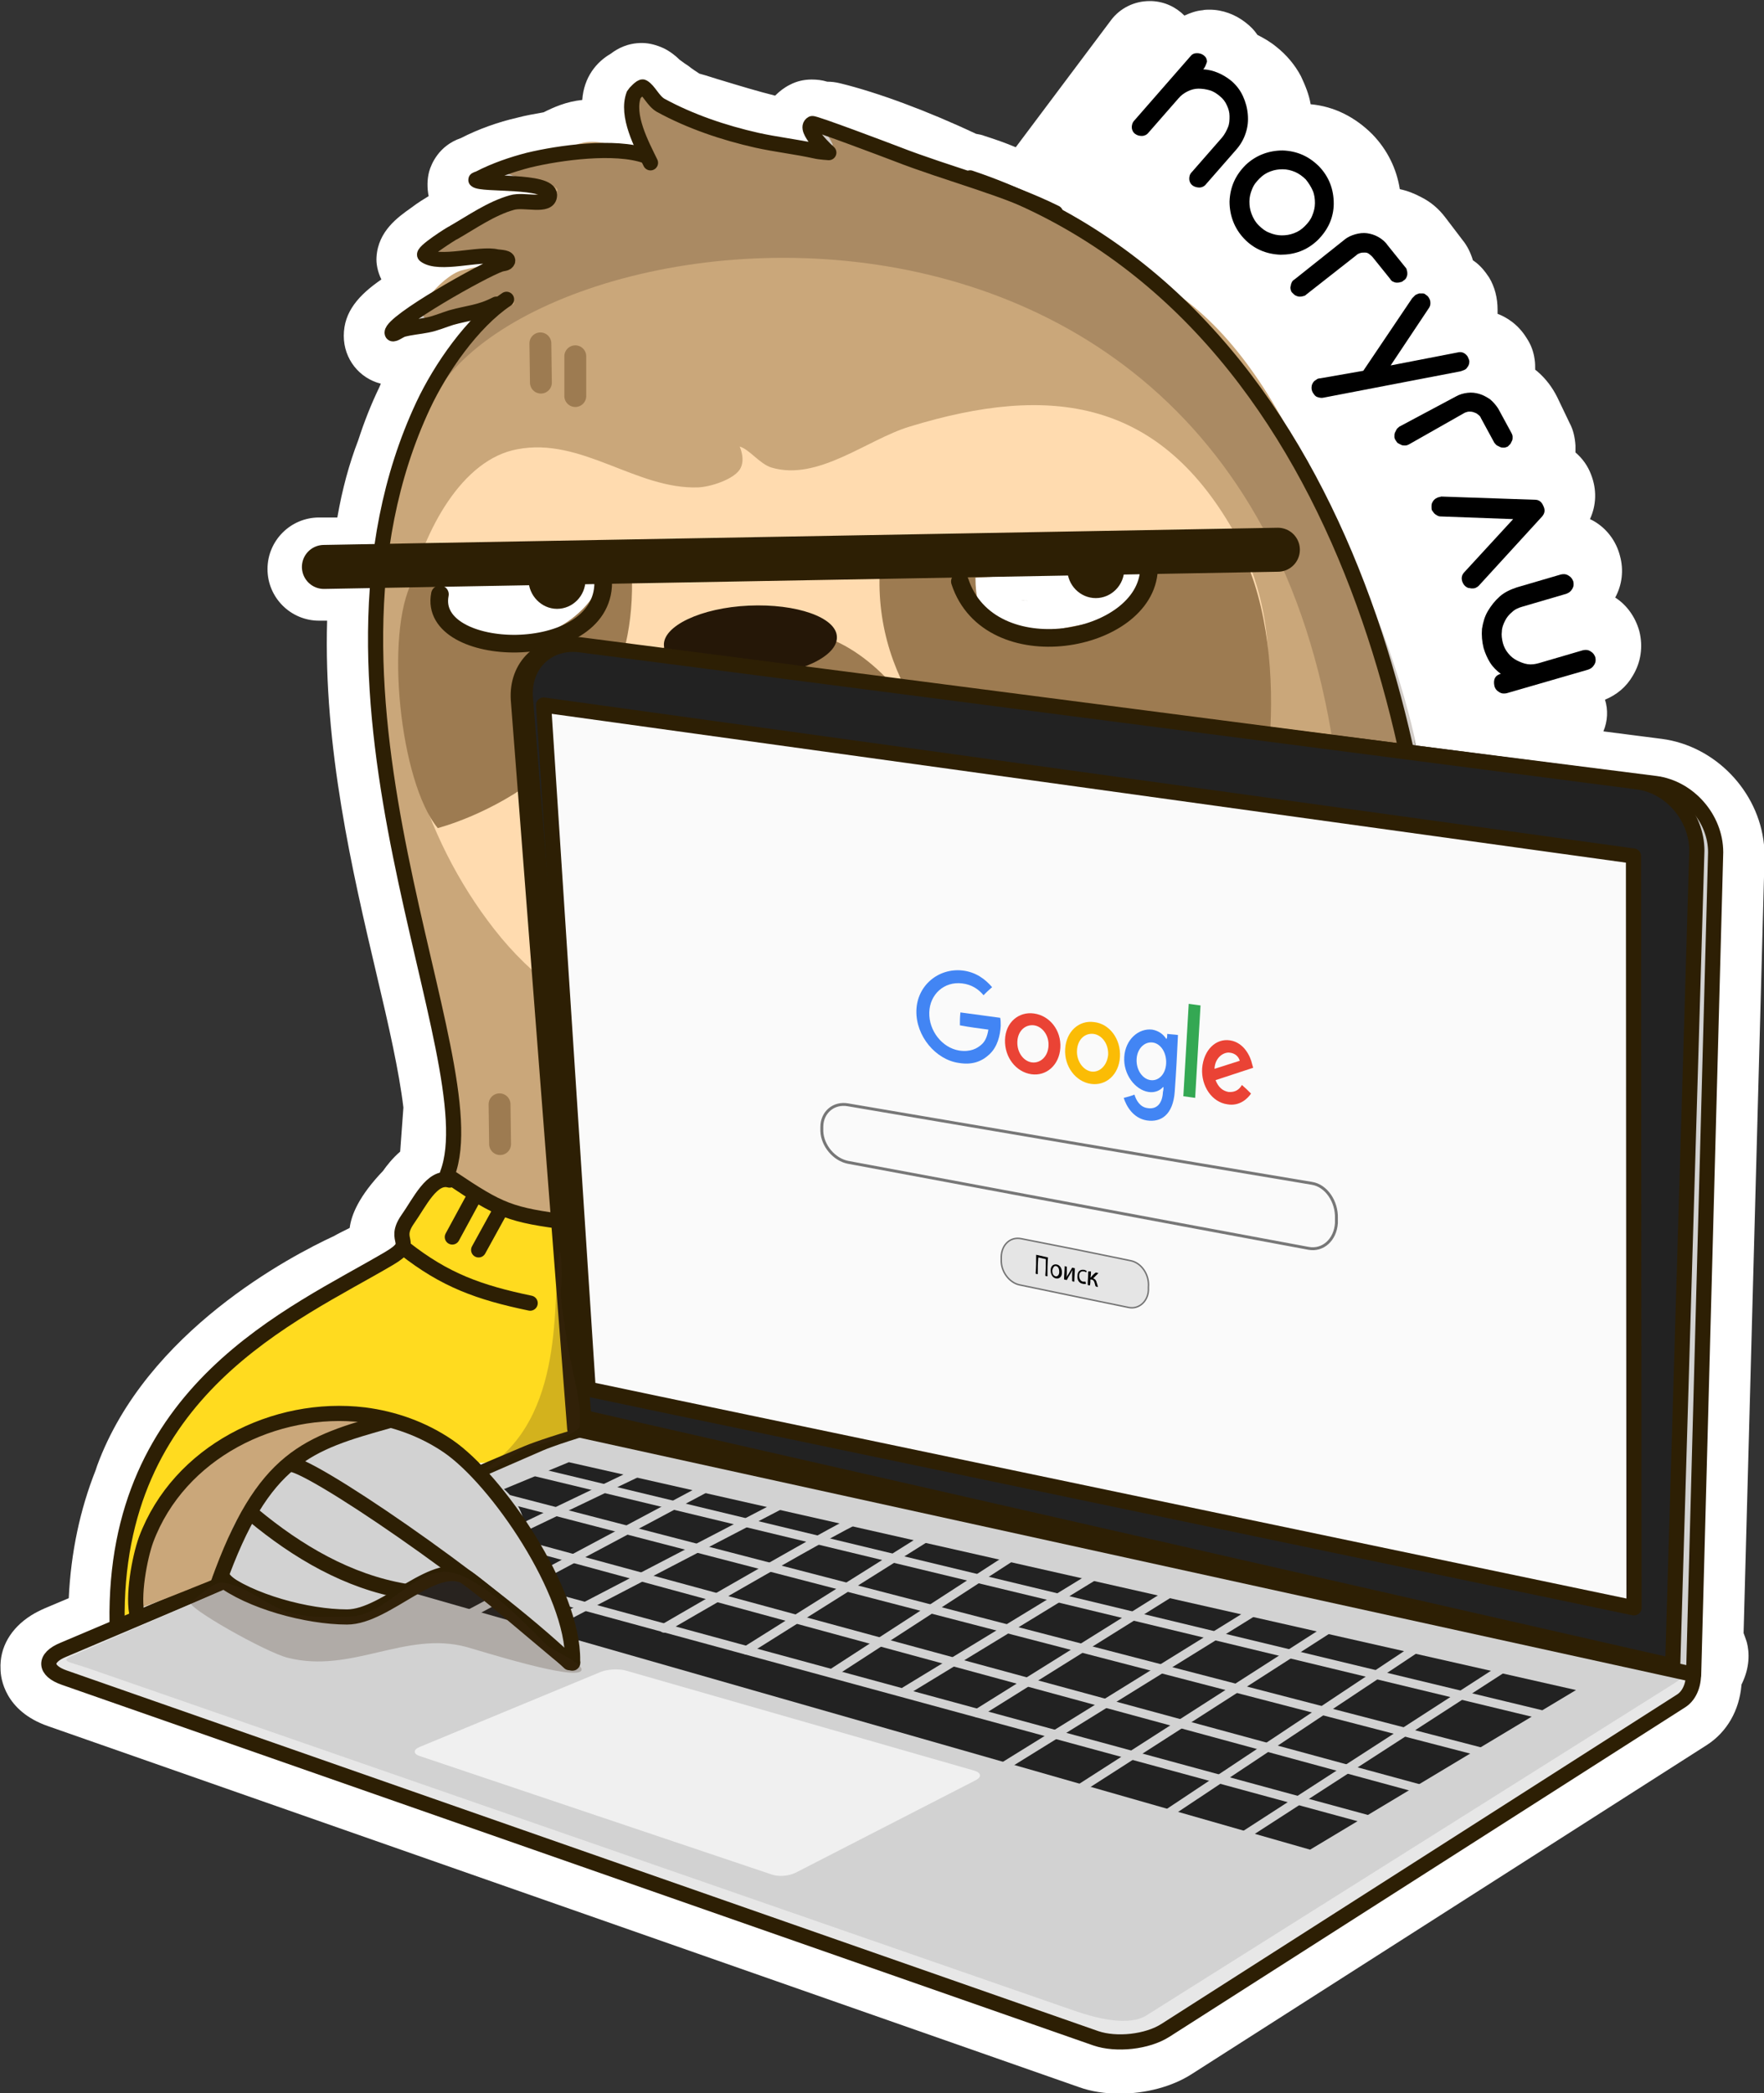 <?xml version="1.0" encoding="utf-8"?>
<!-- Generator: Adobe Illustrator 26.0.3, SVG Export Plug-In . SVG Version: 6.00 Build 0)  -->
<!DOCTYPE svg PUBLIC "-//W3C//DTD SVG 1.1//EN" "http://www.w3.org/Graphics/SVG/1.1/DTD/svg11.dtd">
<svg version="1.1" id="Слой_1" xmlns:x="http://ns.adobe.com/Extensibility/1.0/" xmlns:i="http://ns.adobe.com/AdobeIllustrator/10.0/" xmlns:graph="http://ns.adobe.com/Graphs/1.0/"
	 xmlns="http://www.w3.org/2000/svg" xmlns:xlink="http://www.w3.org/1999/xlink" x="0px" y="0px" width="328.4px" height="389.5px"
	 viewBox="0 0 328.4 389.5" style="enable-background:new 0 0 328.4 389.5;" xml:space="preserve">
<rect x="0" y="0" width="328.4" height="389.5" fill="#333333" stroke="none"/>
<style type="text/css">
	.st0{fill:#FFFFFF;}
	.st1{fill:#FFDB1F;}
	.st2{fill:none;stroke:#2D1F04;stroke-width:2.822;stroke-linecap:round;stroke-linejoin:round;stroke-miterlimit:10;}
	.st3{fill:#CAA77A;}
	.st4{fill:#FFDBAF;}
	.st5{fill:#9D7B51;}
	.st6{fill:none;stroke:#9D7B51;stroke-width:4.169;stroke-linecap:round;stroke-linejoin:round;stroke-miterlimit:10;}
	.st7{opacity:0.23;fill:#3F2719;}
	.st8{fill:none;stroke:#2D1F04;stroke-width:8.187;stroke-linecap:round;stroke-linejoin:round;stroke-miterlimit:10;}
	.st9{fill:none;stroke:#2D1F04;stroke-width:3.286;stroke-linecap:round;stroke-linejoin:round;stroke-miterlimit:10;}
	.st10{fill:#251707;}
	.st11{fill:#2D1F04;}
	.st12{fill:#E7E7E7;}
	.st13{fill:#D2D2D2;}
	.st14{fill:#222222;}
	.st15{fill:#FAFAFA;}
	.st16{fill:none;stroke:#D2D2D2;stroke-width:1.627;stroke-linecap:round;stroke-linejoin:round;stroke-miterlimit:10;}
	.st17{fill:#F0F0F0;}
	.st18{fill:#281D07;}
	.st19{fill:none;stroke:#2D1F04;stroke-width:2.801;stroke-linecap:round;stroke-linejoin:round;stroke-miterlimit:10;}
	.st20{fill:none;stroke:#9D7B51;stroke-width:4.072;stroke-linecap:round;stroke-linejoin:round;stroke-miterlimit:10;}
	.st21{fill:#4285F4;}
	.st22{fill:#EA4335;}
	.st23{fill:#FBBC05;}
	.st24{fill:#34A853;}
	.st25{fill:none;stroke:#777777;stroke-width:0.539;stroke-miterlimit:10;}
	.st26{fill:#E5E5E5;}
	.st27{fill:none;stroke:#727272;stroke-width:0.269;stroke-miterlimit:10;}
</style>
<g>
	<g>
		<path class="st0" d="M8.9,321.2l192,67.2c2.2,0.8,4.8,1.2,7.5,1.2c4.9,0,9.8-1.3,13.4-3.6l96-61.3c3.7-2.4,6-6.4,6.4-11.1
			c0,0,0-0.1,0-0.1c1.6-3.2,1.5-6,1-7.9c-0.2-0.6-0.4-1.2-0.6-1.7l3.9-144.4c0-0.1,0-0.1,0-0.2c0-0.7,0-1.4-0.1-2.1
			c-1-10-9.1-18.4-19-19.7l-10.9-1.4c0.8-1.9,0.9-4,0.3-5.9c2.2-0.9,4-2.4,5.2-4.5c1.5-2.5,1.9-5.4,1.2-8.2
			c-0.7-2.6-2.3-4.9-4.5-6.3c1.3-2.4,1.6-5.1,0.9-7.7c-0.7-2.8-2.5-5.2-5-6.6c-0.2-0.1-0.4-0.2-0.6-0.3c1.2-2.6,1.3-5.5,0.2-8.3
			c-0.6-1.6-1.6-3-2.9-4.1c0-0.4,0-0.8,0-1.3c-0.1-1.5-0.4-2.9-1.1-4.2l-2.3-4.8c-0.9-1.8-2.1-3.4-3.6-4.7c-0.2-0.2-0.4-0.3-0.5-0.4
			c0-0.6,0-1.3-0.1-1.9c-0.2-1.5-0.7-2.8-1.5-4c-1.6-2.6-3.8-3.9-5.4-4.5c0-0.3,0-0.5,0-0.8c0-2.1-0.5-4.2-1.6-6
			c-0.8-1.2-1.7-2.3-2.9-3.1c0,0-0.1,0-0.1-0.1c-0.4-1.3-1-2.6-1.9-3.7l-3.2-4.2c-1.2-1.6-2.7-2.9-4.5-3.8c-1.3-0.7-2.6-1.2-4-1.5
			c-0.6-3.8-2.3-7.3-5.1-10.2c-3.2-3.2-7.1-5.2-11.5-5.6c-0.3-1.8-1-3.5-1.8-5.2c-1.1-2.1-2.7-4-4.6-5.5c-1.1-0.9-2.3-1.6-3.5-2.2
			c-0.6-0.9-1.3-1.6-2.2-2.3c-1.9-1.5-4.3-2.4-6.7-2.4c-0.4,0-0.9,0-1.3,0.1c-1.2,0.1-2.3,0.5-3.4,1c-1.6-1.6-3.7-2.6-6.1-2.7
			c-0.1,0-0.3,0-0.4,0c-2.8,0-5.5,1.3-7.2,3.6l-17.7,23.6c-1.9-0.8-3.9-1.5-5.8-2.1c-0.5-0.2-1-0.3-1.6-0.4
			c-8.9-4.2-18.3-7.7-25.3-9.4c-0.8-0.2-1.6-0.3-2.4-0.3c-1-0.3-1.9-0.4-2.9-0.4c-1.4,0-2.8,0.3-4.1,1c-1,0.5-1.9,1.2-2.7,2
			c-3.2-0.8-6.5-1.8-9.8-2.8c-1.4-0.4-2.8-0.9-4.3-1.3c-0.6-0.4-1.4-0.9-2-1.4c-0.6-0.4-1.2-0.8-1.7-1.2c-0.7-0.7-1.7-1.5-2.9-2.1
			c-1.3-0.6-2.7-1-4.1-1c-2.6,0-4.5,1-5.8,2c-2.6,1.5-5,4.3-5.3,8.6c-3,0.3-5.4,1.4-7.2,2.3c-1.7,0.3-3.4,0.6-4.9,1
			c-3.5,0.8-7.2,2.1-10.5,3.8c-4.1,1.4-5.5,4.8-5.9,6.2c-0.4,1.5-0.4,3.1-0.1,4.6c-0.5,0.3-2,1.2-3.3,2.2c-2.4,1.7-6.1,4.3-6.4,9.1
			C70,49,70.3,50.6,71,52c-4.2,2.9-7,6-7,10.5c0,4.3,2.9,7.9,6.9,8.9c-0.1,0.2-0.2,0.5-0.3,0.7c-1.5,3.1-2.8,6.4-3.9,9.8
			c-1.7,4.4-3,9.2-3.9,14.4h-3.4c-5.3,0-9.6,4.3-9.6,9.6c0,5.3,4.3,9.6,9.6,9.6h1.5c-0.7,23.6,4.7,46.7,9.2,65.8
			c2.3,9.7,4.2,18.1,5,24.8l-0.6,8.2c-1.4,1.2-2.5,2.6-3.2,3.6c-4.5,4.7-5.9,8.2-6.2,10.6c-1.2,0.6-2.4,1.2-2.9,1.5
			c-8,3.7-34.9,17.7-44.1,42.7c-0.1,0.3-0.2,0.6-0.3,0.9c-2.9,7.3-4.6,15.3-5,23.8l-4.5,1.9c-0.9,0.4-1.7,0.8-2.5,1.3
			c-3.8,2.4-5.9,6-5.7,10C0.1,312.3,0.9,318.4,8.9,321.2z M319.3,157.9c0,0.4,0.1,0.8,0.1,1.2C319.4,158.7,319.3,158.3,319.3,157.9
			c0-0.5-0.1-0.9-0.2-1.3C319.2,157,319.3,157.4,319.3,157.9z M294.6,118.3C294.6,118.3,294.6,118.3,294.6,118.3
			C294.6,118.3,294.6,118.3,294.6,118.3C294.6,118.3,294.6,118.3,294.6,118.3z M291,104.2C291,104.2,291.1,104.2,291,104.2
			C291,104.2,291,104.2,291,104.2C291,104.2,291,104.2,291,104.2z M294.1,118.3L294.1,118.3l-8.3,2.1L294.1,118.3z M275.2,105.7
			l12.2-12.6L275.2,105.7c-0.1,0.1-0.2,0.2-0.3,0.2C275,105.9,275.1,105.8,275.2,105.7z M274.1,106.2c-0.1,0-0.1,0-0.2,0
			c0,0-0.1,0-0.1,0C273.9,106.3,274,106.2,274.1,106.2z M263.9,140.7c-0.2-1.1-0.5-2.1-0.7-3.2c1.4-0.3,2.8-0.5,4.1-0.8
			c-1.3,0.2-2.7,0.5-4.1,0.8C263.5,138.6,263.7,139.6,263.9,140.7z M267.2,61.5L267.2,61.5l-5.1,7.1h0L267.2,61.5z M242.1,28.2
			c0.1,0,0.1,0,0.2,0c-0.2,0-0.4,0-0.6,0C241.8,28.2,241.9,28.2,242.1,28.2z M235.3,31c0.2-0.2,0.5-0.4,0.7-0.7
			C235.8,30.5,235.6,30.7,235.3,31c-0.2,0.2-0.5,0.5-0.7,0.7C234.9,31.4,235.1,31.2,235.3,31z M233.4,28.4c0.4-0.5,0.7-1,1-1.5
			C234.1,27.4,233.8,27.9,233.4,28.4l-4.2,5.3L233.4,28.4z M225.2,10.7C225.2,10.7,225.2,10.7,225.2,10.7c0,0-0.1,0-0.2,0
			C225,10.7,225.1,10.7,225.2,10.7z M214,9l5,8.2l0,0L214,9L214,9z M208.6,380.5c-0.1,0-0.1,0-0.2,0c-0.1,0-0.1,0-0.2,0
			C208.3,380.5,208.4,380.5,208.6,380.5z M153.9,23.9C153.9,23.9,153.9,23.9,153.9,23.9C153.9,23.9,153.9,23.9,153.9,23.9
			C153.9,23.9,153.9,23.9,153.9,23.9z M151.2,23.5C151.2,23.5,151.2,23.5,151.2,23.5C151.2,23.5,151.1,23.5,151.2,23.5
			C151.1,23.5,151.2,23.5,151.2,23.5z M119.6,16.7C119.6,16.7,119.6,16.7,119.6,16.7C119.6,16.7,119.5,16.7,119.6,16.7
			C119.5,16.7,119.5,16.7,119.6,16.7z M118.6,17.3C118.6,17.3,118.6,17.3,118.6,17.3C118.6,17.3,118.6,17.3,118.6,17.3
			C118.5,17.3,118.6,17.3,118.6,17.3z M110.3,27.1c0.2,0,0.3,0,0.5,0c-0.3,0-0.5,0-0.8,0C110.1,27.2,110.2,27.1,110.3,27.1z
			 M108.6,27.3c-0.6,0.1-1.2,0.3-1.8,0.5C107.4,27.6,108,27.4,108.6,27.3z M96.4,38c0.1,0,0.3,0,0.4,0c0.1,0,0.1,0,0.2,0
			C96.9,38,96.7,38,96.4,38z M100.3,36.9C100.3,36.9,100.3,36.9,100.3,36.9c0,0-0.1,0-0.1,0C100.2,36.9,100.3,36.9,100.3,36.9z
			 M98.4,30.2c0.4-0.1,0.8-0.2,1.3-0.3C99.2,30.1,98.8,30.2,98.4,30.2c-0.8,0.2-1.6,0.4-2.4,0.6C96.8,30.6,97.6,30.4,98.4,30.2z
			 M84.3,202c0.4,2.1,0.6,3.8,0.8,5.2C85,205.8,84.7,204.1,84.3,202L84.3,202z M84.2,214.2c0.1-0.2,0.3-0.5,0.4-0.7
			C84.5,213.7,84.4,213.9,84.2,214.2C84.2,214.2,84.2,214.2,84.2,214.2z M83.9,220.2c0.2,0,0.5,0,0.7,0c-0.3,0-0.7-0.1-1,0
			C83.7,220.2,83.8,220.2,83.9,220.2z M83.5,49.5c-0.1,0-0.1,0-0.2,0c0,0-0.1,0-0.1,0C83.3,49.5,83.4,49.5,83.5,49.5z M82.8,220
			C82.8,220,82.8,220,82.8,220C82.8,220,82.8,220,82.8,220C82.8,220,82.8,220,82.8,220z M81.3,49c0,0.1,0.1,0.1,0.1,0.2
			C81.4,49.1,81.4,49.1,81.3,49c0-0.1,0-0.2,0-0.2C81.3,48.8,81.3,48.9,81.3,49z M73.2,62.7C73.2,62.7,73.2,62.7,73.2,62.7
			C73.2,62.7,73.2,62.7,73.2,62.7C73.2,62.7,73.2,62.7,73.2,62.7z M75,61.9c1.4-0.4,3-0.5,4.5-0.8C77.9,61.4,76.4,61.5,75,61.9z"/>
		<g>
			<path class="st1" d="M77.1,233c-0.9-0.8-2.8-2-3-3.4c-0.3-2.4,6.3-9.3,8.7-9.9c4.6-1.2,11.1,4.8,15.7,6.5
				c1.2,0.5,4.8-0.1,5.5,0.9c2.5,3.3,1.9,16.8,2.4,21.4c0.2,1.6,2.2,17.1,1.9,17.4c-1.2,1.6-17.5,6.9-19.3,6.3
				c-1.9-0.7-4.1-3.4-5.9-4.5c-4.5-2.6-11.4-2.3-16.4-3.2c-4.7-0.8-10.4-3.5-15-0.5c-3.8,2.4-7.4,2.7-11.4,4.7
				c-4.1,2.1-8.3,7.9-10.6,11.8c-1.3,2.2-3.9,22-6.3,21.5c-1.1-0.2-0.4-6-0.3-6.7c1.1-6.4,1.4-14.3,3.6-20.4
				c6.1-16.7,23.6-30.3,39.4-37.6c1.6-0.7,8.4-4.1,9.1-5.6c1-1.9-2.6-3.2,1.3-4.3"/>
			<path class="st2" d="M37.7,296.8c9.7,6.1,18.5,9.2,29.9,10.4"/>
			<path class="st2" d="M35.6,298.3c12.7,8.1,28.5,13.6,43.5,8"/>
			<path class="st3" d="M92.2,57.4c-3.4,0-12.1,17.2-14.1,20.7c-14.7,26-6.1,72.7,3.9,112.5c7.3,29.4,0.1,18.7,2.2,27.3
				c1.5,6,21.6,10.3,27.7,11.9c23.3,5.9,44.9-6.2,68.3-6.2c5.8,0,22.7,1.8,27.5-3.1c4.1-4.2,5.4-9.6,8.7-14.3
				c4.5-6.4,14.9-14.1,22.2-17c7.5-3,16.8-1.2,24.2,0.7c1.9,0.5,7.5,2.9,9.4,1c3-3.1,4.5-12.1,3.7-16c-2.1-10.4-13.6,21.2-15.6,11.1
				c-1.4-6.9,3.5-44.7,1-51.3c-9.9-26.1-19.1-63-41.2-79.3c-5.6-4.1-14.8-11.3-21.2-14.5c-6.1-3.1-10.3-3.5-16.4-6.6
				c-8.1-4.1-19.6-8.9-28.2-11c-2.2-0.6,0.9,3.3,0.7,3.7c-0.3,0.6-5.6,0.5-6.4,0.3c-7.2-1.5-14.6-1.3-21.5-4.4
				c-1.1-0.5-7.2-6.8-8.5-6.3c-4.1,1.4,3.8,14.8,3.8,14.8s-0.6-1-1-1.4c-2-1.6-6.5-2.9-9.1-3.4c-5.5-1.1-7.8,2.5-12.4,3.4
				c-0.6,0.1-6,1.6-6,1.7c0,1.2,8.7,2.5,8.7,3.7c0,1.1-1.9,0.6-2.4,0.7c-2.6,0.4-19.9,8.9-18.9,12.1c0.5,1.4,11-0.8,12.5,0.1
				c0.4,0.2,1.3,0.3,1.3,0.3s-6.1,0.9-9.1,1.7c-3.7,0.9-11.4,9.5-4.7,9.5"/>
			<path class="st4" d="M76.2,110.2c2.8-11.6,9.8-24.7,20.1-26.6c12-2.3,22.1,7.5,33.7,7.1c2.2-0.1,6.4-1.4,7.7-3.3
				c1.2-1.8,0-4.3,0-4.3c1.8,0.5,3.7,3.2,5.9,3.9c8.7,2.6,17.8-5.2,25.7-7.6c26.4-8.1,46.9-5.2,61,20.6c3.2,5.8,8,19,4.7,33.8
				c-4.8,21.6-7.3,30.6-30.4,46.7c-27.4,19.2-84.3,28.7-112.6-7.6C78.7,155.9,71,131.9,76.2,110.2z"/>
			<path class="st5" d="M129.3,120.1c-9.6-4.8-17.3,19.6-16.6,26.7c2.6,24.1,37.4,22.8,53.6,14.7c23.3-11.8-5.2-49.8-21.8-43"/>
			<path class="st5" d="M76.8,108.1c-5.2,9.6-2.4,37.4,4.7,46c0.6-0.2,39-9.9,36-49.5c-0.2-2.4-24.2,1.4-27.7,2.1
				C85.1,107.7,78.9,104.2,76.8,108.1z"/>
			<path class="st5" d="M163.8,105.8c-2.5,44.1,60.8,64.1,67.5,54.3c4.3-6.3,10-39.6-1.2-59.5c-1.1-1.9-13.5,2.2-15.5,2.6
				C198,106,164.2,97.8,163.8,105.8z"/>
			<line class="st6" x1="104.1" y1="196.5" x2="104.1" y2="204.6"/>
			<line class="st6" x1="111.9" y1="200.7" x2="111.9" y2="208.7"/>
			<path class="st0" d="M181.6,107.5c0,3.6,0.7,6.1,1.9,7.7c3.6,4.7,11.7,2.1,19.8,0.7c8.8-1.5,10.7-7,12.3-10.3"/>
			<path class="st0" d="M82.9,105.5c-7.4,19.6,23.4,17.5,29,2.6"/>
			<path class="st7" d="M75,59.8c5.7,0,10.5-1.6,16-2.9c1.5-0.4,4.7-2.1,4.7-0.5c0,0.4-0.6,0.3-0.9,0.5c-4.7,2.9-8.6,7-11.3,11.9
				c-0.9,1.7-3.5,6.4-2.8,5.2c21.6-39.4,178.2-54.2,169.2,105.9c-0.1,1.4-1.8,3.8-0.5,4.3c2.8,1,7.3-1.8,10.8-0.5
				c1.6,0.6,12.9,7,14.1,6.2c2-1.4-9-7.6-8.7-10c8-53.9-30.7-110.3-48.9-126c-23.3-20-62.1-28.9-63-29.1c-0.2,0-3.8,2.2-5.7,1.9
				c-6.8-1.1-14.4-3.8-21.2-5.7c-1-0.3-7.3-5.2-7.5-4.8c-0.8,1.6-1.2,10.2-0.5,11.5c0.5,0.9,3.9-0.5,2.8-0.5
				c-8.7,0-19.8,2.9-29.2,4.8c-0.3,0.1-0.9,0.1-0.9,0.5c0,2.7,12.3,0.9,12.3,2.9c0,1.4-17,6.2-19.3,8.1c-0.7,0.6-3.5,2.7-2.8,3.3
				c2.3,2.3,7.9-0.6,10.8,1"/>
			<path class="st2" d="M94.3,55.7C87.9,60,82,68.6,78.8,75.4c-25.4,54.2,12.6,121.7,4.5,143"/>
			<path class="st2" d="M92.4,56.6c-3.1,1.6-5.2,1.6-8.4,2.5c-1.6,0.5-2.9,1.1-4.5,1.4c-1.5,0.3-3,0.4-4.5,0.8c-0.7,0.2-2,1.3-2,0.6
				c0-2.1,16.9-11.6,20.1-12.7c0.5-0.2,1.2-0.1,1.4-0.6c0.2-0.7-1.3-0.7-2-0.8c-3.2-0.8-10.8,1.7-13.4-0.3c-0.7-0.5,5-4.1,5.3-4.2
				c3.5-2,7-4.5,10.9-5.6c2.3-0.7,7,1,7-1.4c0-2.9-12.7-1.8-13.7-2.8c-0.1-0.1,0.4-0.2,0.6-0.3c2.9-1.5,6.1-2.6,9.2-3.4
				c5.8-1.4,16.1-2.8,21.8-0.8"/>
			<path class="st2" d="M121.1,30.3c-1.6-3.3-4.6-8.8-3.1-12.7c0.1-0.2,1.4-1.6,1.7-1.4c1.1,0.6,1.9,2.6,3.3,3.4
				c5.5,3,11.7,5.1,17.9,6.5c3.6,0.8,7.3,1.2,10.9,2c0.8,0.2,2.5,0.3,2.5,0.3s-4.9-4.4-3.1-5.4c0.3-0.2,14.3,5.1,15.6,5.6
				c10,3.9,20.2,6.3,29.7,11"/>
			<path class="st2" d="M180.6,33.1c70,23.5,87.1,110.2,87.1,160.3"/>
			<path class="st2" d="M275.8,180.1c0.2,1.5-0.2,3.6-0.3,5.6"/>
			<path class="st2" d="M276.1,182.5c0.3,1.9-0.1,3.7,0.2,5.5"/>
			<line class="st8" x1="237.9" y1="102.3" x2="60.3" y2="105.5"/>
			<path class="st9" d="M178.7,108.2c5.5,16.8,34.6,11.5,35.2-2.2"/>
			<path class="st9" d="M81.9,110.6c-2.4,12.1,30.4,13.1,30.4-2.2"/>
			<path class="st10" d="M123.6,120.1c-0.2-3.6,6.9-7,15.8-7.4c8.9-0.4,16.3,2.2,16.4,5.8c0.2,3.6-6.9,7-15.8,7.4
				C131.1,126.4,123.8,123.8,123.6,120.1z"/>
			<path class="st9" d="M199.6,105.5c0.3-0.2,0.6-0.4,0.9-0.6"/>
			<path class="st9" d="M139.7,127.1c0,13.6,7.6-2.4,18.1,2.9"/>
			<path class="st11" d="M98.4,107.9c0-3,2.4-5.4,5.3-5.4c2.9,0,5.3,2.4,5.3,5.4c0,3-2.4,5.4-5.3,5.4
				C100.8,113.3,98.4,110.8,98.4,107.9z"/>
			<path class="st11" d="M198.7,105.9c0-3,2.4-5.4,5.3-5.4c2.9,0,5.3,2.4,5.3,5.4c0,3-2.4,5.4-5.3,5.4
				C201.1,111.3,198.7,108.9,198.7,105.9z"/>
			<path class="st11" d="M191.4,111.8c-0.4,0-0.8-0.1-1.3-0.1"/>
			<path class="st12" d="M122,264.6l190,41.9c3.9,0.8,4.4,7.8,1,10l-96,61.3c-3.4,2.2-9.2,2.8-13,1.5L12,312.2
				c-3.8-1.3-3.9-3.7-0.2-5.2l86.4-36.6C102,268.8,118,263.8,122,264.6z"/>
			<path class="st2" d="M122,264.6l190,41.9c3.9,0.8,4.4,7.8,1,10l-96,61.3c-3.4,2.2-9.2,2.8-13,1.5L12,312.2
				c-3.8-1.3-3.9-3.7-0.2-5.2l86.4-36.6C102,268.8,118,263.8,122,264.6z"/>
			<path class="st13" d="M124.8,264.1l190,41.9c3.9,0.8,0.1,5.2-3.2,7.3l-98.1,61.7c-3.4,2.2-9.6,0.5-13.4-0.8L16.3,310.4
				c-3.8-1.3-5.6-1.2-1.9-2.7l80.5-35.1l6.2-2.7C104.8,268.3,120.9,263.3,124.8,264.1z"/>
			<path class="st13" d="M107,120.3l201.2,25.5c6.2,0.8,11.2,6.5,11.2,12.8l-4.1,153L107,265.9L96.5,130.2
				C96.1,123.9,100.8,119.5,107,120.3z"/>
			<path class="st2" d="M107,120.3l201.2,25.5c6.2,0.8,11.2,6.5,11.2,12.8l-4.1,153L107,265.9L96.5,130.2
				C96.1,123.9,100.8,119.5,107,120.3z"/>
			<path class="st14" d="M108.1,120l196.8,25.5c6.1,0.8,11,6.5,11,12.8L311.4,310l-202.7-46.2L97.8,129.8
				C97.4,123.6,102,119.2,108.1,120z"/>
			<path class="st2" d="M108.1,120l196.8,25.5c6.1,0.8,11,6.5,11,12.8L311.4,310l-202.7-46.2L97.8,129.8
				C97.4,123.6,102,119.2,108.1,120z"/>
			<polygon class="st15" points="101.2,131.2 304.1,159.3 304.2,299.2 125.7,261.9 109.5,258.5 			"/>
			<polygon class="st2" points="101.2,131.2 304.1,159.3 304.2,299.2 125.7,261.9 109.5,258.5 			"/>
			<polygon class="st14" points="105.9,272.1 293.4,314.5 243.9,344.2 59.3,291.4 			"/>
			<line class="st16" x1="66.2" y1="287.3" x2="262.8" y2="340.8"/>
			<line class="st16" x1="78" y1="282.2" x2="272.5" y2="335.1"/>
			<line class="st16" x1="87" y1="277" x2="280.7" y2="327.3"/>
			<polyline class="st16" points="98,273.5 280.1,317.4 288.8,319.5 292.3,320.4 			"/>
			<line class="st16" x1="227.4" y1="344.3" x2="281.1" y2="309.6"/>
			<line class="st16" x1="213" y1="340.4" x2="264.6" y2="306.1"/>
			<line class="st16" x1="197.2" y1="335.3" x2="250.2" y2="301.3"/>
			<line class="st16" x1="184.3" y1="330.3" x2="236" y2="298.3"/>
			<line class="st16" x1="182" y1="318.8" x2="221.4" y2="294.2"/>
			<polyline class="st16" points="168.5,314.7 192.5,300.1 206.4,291.6 			"/>
			<line class="st16" x1="155" y1="311.3" x2="189.4" y2="289"/>
			<line class="st16" x1="139" y1="307.1" x2="174.2" y2="285"/>
			<path class="st16" d="M123.6,303c0,0,36.6-21.3,37.1-20.7"/>
			<polyline class="st16" points="88.9,309.7 94.4,306.5 146.9,279.2 			"/>
			<line class="st16" x1="72.8" y1="308.1" x2="134.6" y2="275.2"/>
			<line class="st16" x1="52.8" y1="305.6" x2="121.9" y2="272.5"/>
			<path class="st2" d="M83.7,219.6c-3.3-0.9-5.6,4.2-7.8,7.3c-3,4.3,1.8,4.2-3.5,7.3c-17.8,10.5-51.3,24.4-50.6,67.8"/>
			<path class="st2" d="M84,219.2c9.1,6.1,10.9,6.9,22.1,8.3"/>
			<path class="st2" d="M75.3,232.3c7.5,5.9,13.8,8.2,23.4,10.2"/>
			<path class="st17" d="M116.6,310.9l64.8,18.6c1.3,0.4,1.4,1.2,0.2,1.8l-33.5,17.2c-1.2,0.6-3.2,0.8-4.5,0.3l-65.4-22
				c-1.3-0.4-1.3-1.2-0.1-1.7l33.8-14C113.2,310.6,115.3,310.5,116.6,310.9z"/>
			<path class="st15" d="M237.9,171.5c-0.5-0.6-0.2-1.7-0.7-2.3c-0.3-0.4-0.7-0.8-1.1-1.2c-3-2.7-1.3,4.9,1.7,4
				c1.3-0.4,3.3-3.8,6.1-3C244.8,169.3,238.7,172.6,237.9,171.5z"/>
			<path class="st15" d="M161,185.8c0.5-0.6,0.2-1.7,0.7-2.3c0.3-0.4,0.7-0.8,1.1-1.2c3-2.7,1.3,4.9-1.7,4c-1.3-0.4-3.3-3.8-6.1-3
				C154,183.6,160.2,186.9,161,185.8z"/>
			<path class="st15" d="M180.4,161.1c0.5-0.5,0.5-1.6,1-2.2c0.3-0.4,0.7-0.7,1.1-1c2.8-2.1,0,5-2.1,3.6c-0.9-0.6-1.8-4.2-4.1-3.9
				C175.4,157.8,179.5,162.1,180.4,161.1z"/>
			<path class="st18" d="M178.4,222.8L178.4,222.8c-0.2,0-0.3,0.1-0.3,0.3c0,0.2,0.1,0.3,0.3,0.3c0.2,0,0.3-0.1,0.3-0.3
				C178.7,223,178.6,222.8,178.4,222.8z"/>
			<path class="st3" d="M26.2,299.1c-2.6-10.5,7.9-28,20.9-32.4c3.5-1.2,9-3.8,12.7-3c0.6,0.1,10.1,0.5,10.1,0.1
				c0-0.2,3.1,1.6,3,1.6c-5-1.3-16.6,3.7-20.2,6.6c-5.3,4.2-7.8,13-11.5,18.5c-1,1.5,0.6,2.5,1.6,2.2
				C43.1,292.5,26.2,299.5,26.2,299.1z"/>
			<path class="st13" d="M42,290.5c-0.5-5.8,4.7-11.8,8.8-15.7c2.9-2.7,18.4-13.1,22.1-10.7c4.7,3,10.5,5.1,15.2,8.6
				c3.5,2.7,7.9,5.1,9.2,9.6c2,7.1,5,15,8.4,21.5c0.4,0.7,2.6,5.8,1,6c-1.7,0.2-4.5-3.8-5.6-4.7c-2.8-2.6-15.1-15.1-19.4-12.5
				c-5.3,3.2-12.3,8.3-18.7,8.9c-3.2,0.3-18.1-5.9-20.2-8.5C42.2,292.4,42.1,291.6,42,290.5z"/>
			<path class="st2" d="M25.6,300.8c-1-3.6,0.4-11,1.6-14.3c6.1-16.3,24-25.2,40.6-23.2c5.5,0.7,10.9,2.6,15.6,5.8
				c9.1,6.2,23.4,27.1,23.2,39.9c0,0.5,0.6,1.3-2.9-1.6c-4.7-3.9-14-11.9-16.6-13.7c-5.8-4.1-15.1,7.2-22.5,7.2
				c-7.4,0-18.1-2.9-23.6-7.2"/>
			<path class="st2" d="M40.6,294.7c8.4-23.6,16.7-26.1,31.7-30.3"/>
			<path class="st2" d="M53.9,272.5c2.8-0.8,36.1,21.7,52.1,36.9"/>
			<path class="st2" d="M47.1,281.9c8.3,6.9,17.7,12.4,28.2,14.2"/>
			<path class="st7" d="M35.5,298.1c-1.2,0.8,14,9.4,18.1,10.4c11.9,3,21.9-5.1,33.3-2c2.2,0.6,20.1,6.3,21.3,4.4
				c0.8-1.2-5.5-3.9-6.3-4.7c-4.3-4.2-11-11.5-17.1-13.4c-7-2.2-12.6,7.9-19.6,8c-3.6,0.1-7.3,0.3-10.8-0.6c-4.5-1.1-8.4-5.2-13-5.7
				C39.8,294.3,37.1,297,35.5,298.1z"/>
			<path class="st7" d="M104.1,233.3c-1.4,8.1,1.5,30.6-14.1,40.2c1.9,0.3,4.5-2.1,6.1-3c3.5-2,8.3-2.1,11.4-4.5
				c0.2-0.1,0.4-0.3,0.4-0.6c0.6-4.5-2-12.2-2.5-16.8c-0.3-3-1.3-6.6-0.9-9.6C104.7,237.1,104.4,231.5,104.1,233.3z"/>
			<line class="st19" x1="88" y1="223.2" x2="84.2" y2="230.2"/>
			<line class="st19" x1="92.9" y1="225.7" x2="89.1" y2="232.6"/>
			<line class="st20" x1="100.6" y1="63.9" x2="100.7" y2="71.2"/>
			<line class="st20" x1="107.1" y1="66.3" x2="107.1" y2="73.7"/>
			<line class="st20" x1="93" y1="205.5" x2="93.1" y2="212.9"/>
		</g>
	</g>
	<g>
		<g>
			<path class="st15" d="M282,283.2c-53-10.5-105.8-21.6-158.6-32.5c-3.4-34.5-5.7-69-7.8-103.6c56,7.2,112,14.9,168.1,21.8
				C283.4,207,282.2,245.1,282,283.2z"/>
			<g>
				<g>
					<path id="path4487_00000044148530310158081660000000212217764507710119_" class="st21" d="M170.6,188.1c0.1-4.7,4.1-8,8.6-7.5
						c2.5,0.3,4.2,1.6,5.5,3.1c-0.7,0.6-1,0.9-1.6,1.5c-0.9-1.1-2.2-2-4-2.2c-3.3-0.4-6,2-6.1,5.4s2.4,6.6,5.6,7.1
						c2.1,0.3,3.3-0.4,4.1-1.1c0.7-0.6,1.1-1.5,1.3-2.8c-2.1-0.3-3.2-0.4-5.3-0.8c0-0.9,0-1.4,0.1-2.4c3,0.4,4.5,0.6,7.4,1
						c0.1,0.4,0.1,0.9,0.1,1.5c-0.1,1.8-0.6,3.9-2.1,5.3c-1.5,1.4-3.3,2-5.7,1.6C174.2,197.2,170.5,192.8,170.6,188.1L170.6,188.1z"
						/>
					<path id="path4489_00000124143786992856417090000011170771738718832054_" class="st22" d="M192.5,188.6
						c-2.8-0.4-5.3,1.6-5.4,4.9c-0.1,3.3,2.1,6,4.9,6.4c2.8,0.4,5.2-1.7,5.4-4.9C197.6,191.7,195.4,189,192.5,188.6z M192.1,197.7
						c-1.5-0.2-2.8-1.8-2.7-3.9c0.1-2,1.5-3.2,3.1-3c1.5,0.2,2.8,1.8,2.7,3.8C195.1,196.7,193.6,197.9,192.1,197.7z"/>
					<path id="path4491_00000053532904519642612590000004747887696744323733_" class="st23" d="M203.7,190.2c-2.8-0.4-5.2,1.7-5.4,5
						c-0.2,3.3,2,6.1,4.8,6.5c2.8,0.4,5.2-1.7,5.4-5C208.7,193.3,206.5,190.5,203.7,190.2z M203.2,199.4c-1.5-0.2-2.8-1.9-2.7-3.9
						c0.1-2.1,1.5-3.3,3.1-3.1c1.5,0.2,2.8,1.8,2.7,3.9C206.1,198.3,204.7,199.6,203.2,199.4z"/>
					<path id="path4493_00000023996989368347228990000015437687725046681012_" class="st21" d="M217.3,192.4c0,0.4,0,0.6-0.1,0.9
						c0,0,0,0-0.1,0c-0.5-0.8-1.4-1.5-2.6-1.7c-2.5-0.3-5,1.8-5.2,5.1c-0.2,3.2,2,6.1,4.5,6.5c1.2,0.2,2.2-0.3,2.7-0.9
						c0,0,0,0,0.1,0c0,0.3,0,0.5-0.1,0.9c-0.1,2.2-1.2,3.3-2.9,3c-1.4-0.2-2.1-1.5-2.4-2.5c-0.8,0.3-1.2,0.4-2,0.6
						c0.5,1.6,1.8,3.8,4.3,4.2c2.6,0.4,4.9-1,5.2-5.4c0.3-4.2,0.4-6.4,0.6-10.5C218.6,192.5,218.1,192.5,217.3,192.4z M214.2,201
						c-1.5-0.2-2.7-1.9-2.6-3.9c0.1-2,1.5-3.3,3-3.1c1.5,0.2,2.6,1.9,2.5,3.9C217,199.9,215.7,201.2,214.2,201z"/>
					<path id="path4495_00000109029712759450649000000017120912435764963225_" class="st24" d="M221.3,186.8
						c0.9,0.1,1.3,0.2,2.2,0.3c-0.4,6.7-0.6,10.2-1,17.2c-0.9-0.1-1.3-0.2-2.2-0.3C220.7,196.9,220.9,193.5,221.3,186.8z"/>
					<path id="path4497_00000032634358690829941770000016587611784048344508_" class="st22" d="M228.7,203.2
						c-1.1-0.2-1.9-0.9-2.4-2.2c2.8-0.9,4.2-1.4,7-2.3c-0.1-0.3-0.1-0.4-0.2-0.7c-0.3-1.4-1.5-4-4.1-4.4c-2.6-0.4-4.9,1.7-5.2,5.2
						c-0.2,3.3,1.8,6.3,4.7,6.7c2.3,0.4,3.8-1.1,4.4-2c-0.7-0.7-1-1-1.7-1.6C230.7,202.8,229.9,203.3,228.7,203.2L228.7,203.2z
						 M229,195.9c0.9,0.1,1.6,0.7,1.8,1.5c-1.9,0.6-2.8,0.9-4.7,1.5C226.2,196.7,227.9,195.7,229,195.9z"/>
				</g>
				<path class="st25" d="M243.6,232.3c-28.6-5.3-57.1-10.7-85.7-16c-2.6-0.5-4.8-3.1-4.9-5.8c0-0.3,0-0.5,0-0.8
					c0-2.7,2.2-4.6,4.9-4.1c28.8,4.9,57.5,9.8,86.3,14.6c2.7,0.4,4.7,3.4,4.6,6.5c0,0.3,0,0.5,0,0.9
					C248.6,230.7,246.3,232.8,243.6,232.3z"/>
				<g>
					<g>
						<path class="st26" d="M210.1,243.3c-8.2-1.7-12.2-2.5-20.3-4.2c-1.9-0.4-3.5-2.5-3.4-4.7c0-0.2,0-0.4,0-0.6
							c0.1-2.2,1.7-3.7,3.7-3.3c8.2,1.6,12.2,2.4,20.4,4.1c2,0.4,3.5,2.6,3.3,4.9c0,0.3,0,0.4,0,0.6
							C213.7,242.2,212,243.7,210.1,243.3z"/>
						<path class="st27" d="M210.1,243.3c-8.2-1.7-12.2-2.5-20.3-4.2c-1.9-0.4-3.5-2.5-3.4-4.7c0-0.2,0-0.4,0-0.6
							c0.1-2.2,1.7-3.7,3.7-3.3c8.2,1.6,12.2,2.4,20.4,4.1c2,0.4,3.5,2.6,3.3,4.9c0,0.3,0,0.4,0,0.6
							C213.7,242.2,212,243.7,210.1,243.3z"/>
					</g>
					<g>
						<path d="M195.1,234c-0.1,1.4-0.1,2.1-0.1,3.5c-0.2,0-0.2,0-0.4-0.1c0.1-1.2,0.1-1.9,0.1-3.1c-0.6-0.1-0.8-0.2-1.4-0.3
							c-0.1,1.2-0.1,1.9-0.1,3.1c-0.2,0-0.2,0-0.4-0.1c0.1-1.4,0.1-2.1,0.1-3.5C193.8,233.7,194.2,233.8,195.1,234z"/>
						<path d="M197.7,236.8c0,0.9-0.6,1.2-1.1,1.1c-0.6-0.1-1-0.7-1-1.5c0-0.8,0.5-1.2,1.1-1.1C197.3,235.4,197.7,236,197.7,236.8z
							 M195.9,236.4c0,0.6,0.2,1,0.6,1.1c0.4,0.1,0.7-0.3,0.7-0.8c0-0.4-0.1-1-0.6-1.1C196.2,235.5,196,236,195.9,236.4z"/>
						<path d="M198.6,235.7c0,0.4,0,0.6,0,1.1c0,0.4,0,0.6-0.1,1c0,0,0,0,0,0c0.1-0.3,0.2-0.4,0.4-0.7c0.3-0.5,0.4-0.7,0.7-1.2
							c0.2,0,0.3,0.1,0.5,0.1c0,1-0.1,1.5-0.1,2.5c-0.2,0-0.2,0-0.4-0.1c0-0.4,0-0.6,0-1.1c0-0.4,0-0.6,0.1-1c0,0,0,0,0,0
							c-0.2,0.3-0.3,0.5-0.4,0.7c-0.2,0.3-0.5,0.8-0.7,1.2c-0.2,0-0.3-0.1-0.5-0.1c0-1,0.1-1.5,0.1-2.5
							C198.4,235.7,198.4,235.7,198.6,235.7z"/>
						<path d="M202.2,238.9c-0.1,0-0.3,0.1-0.6,0c-0.7-0.1-1.1-0.7-1-1.5c0-0.8,0.5-1.2,1.2-1.1c0.2,0,0.4,0.2,0.5,0.2
							c0,0.1-0.1,0.2-0.1,0.3c-0.1-0.1-0.2-0.2-0.5-0.2c-0.5-0.1-0.8,0.3-0.8,0.8c0,0.6,0.3,1,0.7,1.1c0.2,0,0.4,0,0.5,0
							C202.1,238.7,202.1,238.7,202.2,238.9z"/>
						<path d="M203.1,236.6c0,0.4,0,0.7-0.1,1.1c0,0,0.1,0,0.1,0c0.3-0.4,0.5-0.6,0.9-0.9c0.2,0,0.3,0.1,0.5,0.1
							c-0.4,0.4-0.6,0.6-1,1c0.4,0.1,0.6,0.4,0.7,0.9c0.1,0.2,0.1,0.4,0.2,0.7c-0.2,0-0.2-0.1-0.4-0.1c-0.1-0.1-0.1-0.3-0.2-0.6
							c-0.1-0.4-0.3-0.7-0.7-0.7c0,0,0,0-0.1,0c0,0.4,0,0.7-0.1,1.1c-0.2,0-0.2,0-0.4-0.1c0-1,0.1-1.5,0.1-2.5
							C202.9,236.6,203,236.6,203.1,236.6z"/>
					</g>
				</g>
			</g>
		</g>
	</g>
	<g>
		<path d="M224,12.9c1.9,0.1,3.7,0.9,5.3,2.2c0.9,0.8,1.6,1.7,2.1,2.8c0.5,1.1,0.8,2.2,0.9,3.4s0,2.3-0.4,3.5
			c-0.4,1.2-1,2.2-1.8,3.1l-5.6,6.4c-0.3,0.4-0.8,0.6-1.2,0.6s-0.9-0.1-1.3-0.4c-0.4-0.3-0.6-0.8-0.6-1.2c0-0.5,0.1-0.9,0.5-1.3
			l5.6-6.4c0.5-0.6,0.8-1.2,1.1-1.9s0.3-1.4,0.3-2.1c0-0.7-0.2-1.4-0.5-2c-0.3-0.7-0.7-1.2-1.3-1.7c-0.6-0.5-1.2-0.9-1.9-1.1
			c-0.7-0.2-1.4-0.3-2.1-0.3c-0.7,0-1.4,0.2-2,0.5c-0.6,0.3-1.2,0.7-1.7,1.3l-5.6,6.4c-0.3,0.4-0.8,0.6-1.2,0.6
			c-0.5,0-0.9-0.1-1.3-0.4c-0.4-0.3-0.6-0.8-0.6-1.2s0.1-0.9,0.5-1.3l10.4-11.9c0.3-0.4,0.7-0.6,1.2-0.6s0.9,0.1,1.3,0.4
			c0.4,0.3,0.6,0.7,0.6,1.2C224.5,12.1,224.3,12.6,224,12.9z"/>
		<path d="M245.3,44.7c-2,1.9-4.3,2.7-6.9,2.7c-2.7-0.1-5-1.1-6.8-3c-1.8-1.9-2.7-4.3-2.7-6.9c0.1-2.7,1.1-4.9,3-6.8
			c1.9-1.8,4.3-2.7,6.9-2.7c2.7,0.1,4.9,1.1,6.8,3c1.8,1.9,2.7,4.2,2.7,6.9c0,1.3-0.3,2.6-0.8,3.7S246.3,43.7,245.3,44.7z
			 M243.1,33.4c-0.6-0.6-1.3-1.1-2-1.4c-0.7-0.3-1.5-0.5-2.3-0.5c-0.8,0-1.5,0.1-2.3,0.4c-0.8,0.3-1.4,0.7-2,1.3
			c-0.6,0.6-1.1,1.2-1.4,2c-0.3,0.7-0.5,1.5-0.5,2.3s0.1,1.5,0.4,2.3c0.3,0.8,0.7,1.5,1.3,2.1c0.6,0.6,1.2,1.1,2,1.4
			c0.7,0.3,1.5,0.5,2.3,0.5c0.8,0,1.5-0.1,2.3-0.4c0.8-0.3,1.4-0.7,2-1.3s1.1-1.2,1.4-2c0.3-0.7,0.5-1.5,0.5-2.3
			c0-0.8-0.1-1.6-0.4-2.3S243.6,34,243.1,33.4z"/>
		<path d="M243.2,54.8c-0.2,0.2-0.4,0.3-0.6,0.3c-0.2,0.1-0.5,0.1-0.7,0.1s-0.5-0.1-0.7-0.2c-0.2-0.1-0.4-0.3-0.6-0.5
			c-0.2-0.2-0.3-0.4-0.3-0.6c-0.1-0.2-0.1-0.5,0-0.7c0-0.2,0.1-0.5,0.2-0.7c0.1-0.2,0.3-0.4,0.5-0.5l9.3-7.4c0.6-0.5,1.3-0.8,2-1
			c0.7-0.2,1.5-0.3,2.2-0.2c0.7,0.1,1.4,0.3,2.1,0.7c0.7,0.4,1.3,0.9,1.7,1.5l3.3,4.1c0.2,0.2,0.3,0.4,0.3,0.6
			c0.1,0.2,0.1,0.5,0.1,0.7c0,0.2-0.1,0.5-0.2,0.7c-0.1,0.2-0.3,0.4-0.5,0.5c-0.2,0.2-0.4,0.3-0.6,0.3c-0.2,0.1-0.5,0.1-0.7,0.1
			c-0.2,0-0.5-0.1-0.7-0.2c-0.2-0.1-0.4-0.3-0.5-0.5l-3.3-4.1c-0.2-0.2-0.4-0.4-0.7-0.6s-0.5-0.2-0.8-0.2c-0.3,0-0.5,0-0.8,0.1
			s-0.5,0.2-0.7,0.4L243.2,54.8z"/>
		<path d="M253.8,69l9.1-13.5c0.2-0.2,0.4-0.4,0.6-0.6c0.2-0.1,0.4-0.2,0.7-0.3c0.2,0,0.5,0,0.7,0s0.4,0.1,0.6,0.3
			c0.2,0.1,0.4,0.3,0.5,0.5c0.2,0.3,0.3,0.6,0.3,1c0,0.4-0.1,0.7-0.4,1.1l-7,10.5l12.4-2.4c0.4-0.1,0.7-0.1,1,0
			c0.3,0.1,0.6,0.3,0.9,0.7c0.1,0.2,0.2,0.4,0.3,0.7s0,0.5,0,0.7c-0.1,0.2-0.1,0.4-0.3,0.6c-0.1,0.2-0.3,0.4-0.5,0.5
			c-0.2,0.1-0.5,0.2-0.8,0.3l-25.5,4.9c-0.4,0.1-0.8,0-1.1-0.1c-0.4-0.1-0.6-0.4-0.8-0.7c-0.3-0.4-0.4-0.9-0.3-1.4
			c0.1-0.5,0.4-0.9,0.8-1.1c0.2-0.2,0.5-0.3,0.8-0.3L253.8,69z"/>
		<path d="M262.3,82.7c-0.2,0.1-0.4,0.2-0.7,0.2s-0.5,0-0.7-0.1s-0.4-0.2-0.6-0.3c-0.2-0.1-0.3-0.3-0.5-0.6s-0.2-0.5-0.2-0.7
			s0-0.5,0.1-0.7c0.1-0.2,0.2-0.4,0.3-0.6c0.1-0.2,0.3-0.3,0.5-0.5l10.5-5.6c0.7-0.4,1.4-0.6,2.2-0.7c0.8-0.1,1.5,0,2.2,0.2
			c0.7,0.2,1.4,0.6,2,1c0.6,0.5,1.1,1.1,1.5,1.7l2.5,4.6c0.1,0.2,0.2,0.4,0.2,0.7s0,0.5-0.1,0.7c-0.1,0.2-0.2,0.4-0.3,0.6
			c-0.2,0.2-0.3,0.3-0.5,0.5c-0.2,0.1-0.5,0.2-0.7,0.2c-0.2,0-0.5,0-0.7-0.1c-0.2-0.1-0.4-0.2-0.6-0.3c-0.2-0.1-0.3-0.3-0.5-0.5
			l-2.5-4.6c-0.1-0.3-0.3-0.5-0.6-0.7c-0.2-0.2-0.5-0.3-0.8-0.4c-0.3-0.1-0.5-0.1-0.8-0.1c-0.3,0-0.5,0.1-0.8,0.2L262.3,82.7z"/>
		<path d="M287.1,96.1L275.3,109c-0.2,0.2-0.4,0.3-0.6,0.4c-0.2,0.1-0.5,0.1-0.7,0.1c-0.2,0-0.5-0.1-0.7-0.1
			c-0.2-0.1-0.4-0.2-0.6-0.4c-0.2-0.2-0.3-0.4-0.4-0.6c-0.3-0.7-0.2-1.3,0.2-1.8l9.2-10l-13.6-0.5c-0.3,0-0.6-0.2-0.9-0.4
			s-0.4-0.5-0.6-0.7c-0.1-0.2-0.1-0.5-0.1-0.7c0-0.2,0-0.5,0.1-0.7c0.1-0.2,0.2-0.4,0.4-0.6c0.2-0.2,0.4-0.3,0.6-0.4
			c0.2-0.1,0.5-0.1,0.7-0.2l17.5,0.6c0.7,0,1.2,0.4,1.5,1.1C287.7,94.9,287.6,95.5,287.1,96.1z"/>
		<path d="M278.2,127.6c-0.1-0.5-0.1-1,0.1-1.4c0.2-0.4,0.6-0.7,1.1-0.8c-0.8-0.6-1.5-1.3-2-2.1c-0.5-0.8-0.9-1.7-1.2-2.7
			c-0.3-1.2-0.4-2.4-0.3-3.6c0.2-1.2,0.5-2.3,1.1-3.3c0.6-1,1.3-1.9,2.2-2.7c0.9-0.8,2-1.3,3.2-1.7l8.2-2.4c0.5-0.1,0.9-0.1,1.4,0.2
			s0.7,0.6,0.9,1.1c0.1,0.5,0.1,0.9-0.2,1.4s-0.6,0.7-1.1,0.9l-8.2,2.4c-0.7,0.2-1.4,0.5-1.9,1c-0.6,0.5-1,1-1.3,1.6
			c-0.3,0.6-0.6,1.3-0.6,2c-0.1,0.7,0,1.4,0.2,2.2c0.2,0.7,0.5,1.3,1,1.9s1,1,1.6,1.3c0.6,0.3,1.3,0.6,2,0.7c0.7,0.1,1.4,0,2.1-0.2
			l8.2-2.4c0.5-0.1,0.9-0.1,1.4,0.2s0.7,0.6,0.9,1.1c0.1,0.5,0.1,0.9-0.2,1.4s-0.6,0.7-1.1,0.9l-15.2,4.4c-0.5,0.1-0.9,0.1-1.4-0.2
			C278.6,128.5,278.3,128.1,278.2,127.6z"/>
	</g>
</g>
</svg>
